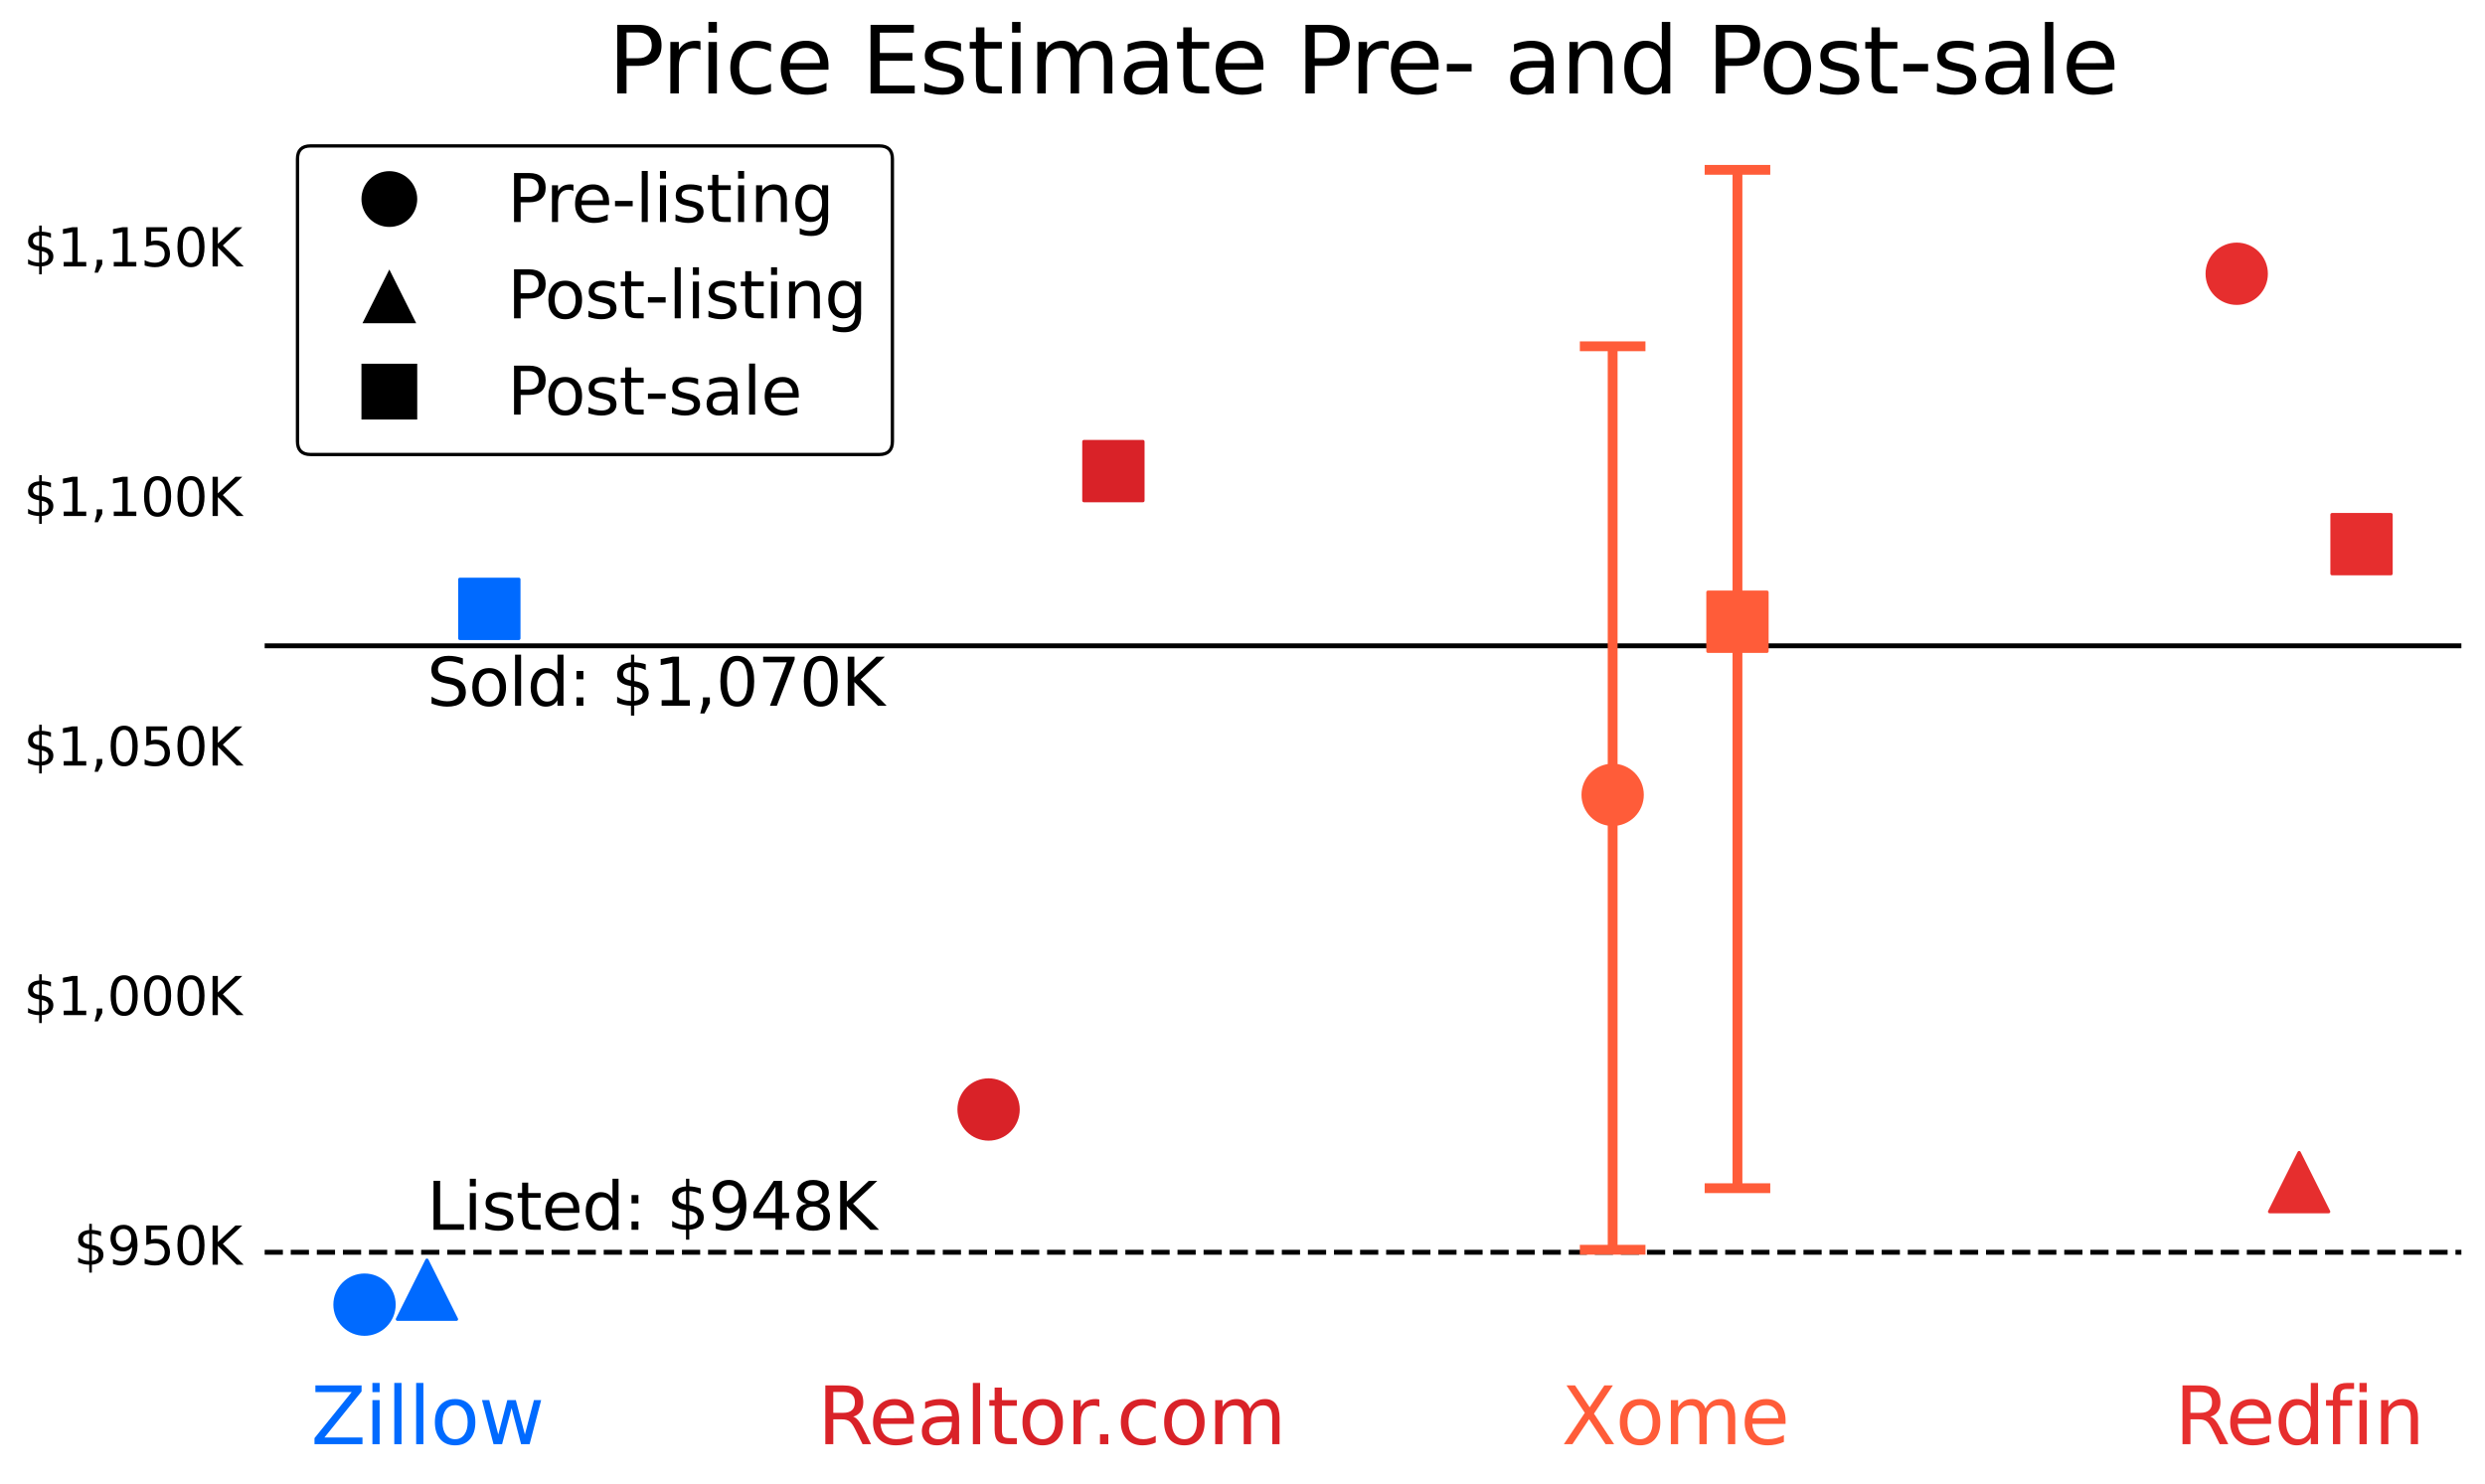 <?xml version="1.0" encoding="utf-8" standalone="no"?>
<!DOCTYPE svg PUBLIC "-//W3C//DTD SVG 1.1//EN"
  "http://www.w3.org/Graphics/SVG/1.1/DTD/svg11.dtd">
<svg xmlns:xlink="http://www.w3.org/1999/xlink" width="757.477pt" height="452.423pt" viewBox="0 0 757.477 452.423" xmlns="http://www.w3.org/2000/svg" version="1.1">
 <defs>
  <style type="text/css">*{stroke-linejoin: round; stroke-linecap: butt}</style>
 </defs>
 <g id="figure_1">
  <g id="patch_1">
   <path d="M 0 452.423 
L 757.477 452.423 
L 757.477 0 
L 0 0 
z
" style="fill: #ffffff"/>
  </g>
  <g id="axes_1">
   <g id="patch_2">
    <path d="M 80.677 414.996 
L 750.278 414.996 
L 750.278 34.476 
L 80.677 34.476 
z
" style="fill: #ffffff"/>
   </g>
   <g id="PathCollection_1">
    <path d="M 130.137 384.135 
L 121.137 402.135 
L 139.137 402.135 
z
" clip-path="url(#pa5fb951a98)" style="fill: #006aff; stroke: #006aff"/>
    <path d="M 700.818 351.344 
L 691.818 369.344 
L 709.818 369.344 
z
" clip-path="url(#pa5fb951a98)" style="fill: #e62e2e; stroke: #e62e2e"/>
   </g>
   <g id="line2d_1">
    <path d="M 80.677 381.723 
L 750.278 381.723 
" clip-path="url(#pa5fb951a98)" style="fill: none; stroke-dasharray: 5.55,2.4; stroke-dashoffset: 0; stroke: #000000; stroke-width: 1.5"/>
   </g>
   <g id="line2d_2">
    <path d="M 80.677 196.857 
L 750.278 196.857 
" clip-path="url(#pa5fb951a98)" style="fill: none; stroke: #000000; stroke-width: 1.5; stroke-linecap: square"/>
   </g>
   <g id="matplotlib.axis_1">
    <g id="xtick_1">
     <g id="text_1">
      <!-- Zillow -->
      <g style="fill: #006aff" transform="translate(94.759 440.232)scale(0.24 -0.24)">
       <defs>
        <path id="DejaVuSans-5a" d="M 359 4666 
L 4025 4666 
L 4025 4184 
L 1075 531 
L 4097 531 
L 4097 0 
L 288 0 
L 288 481 
L 3238 4134 
L 359 4134 
L 359 4666 
z
" transform="scale(0.016)"/>
        <path id="DejaVuSans-69" d="M 603 3500 
L 1178 3500 
L 1178 0 
L 603 0 
L 603 3500 
z
M 603 4863 
L 1178 4863 
L 1178 4134 
L 603 4134 
L 603 4863 
z
" transform="scale(0.016)"/>
        <path id="DejaVuSans-6c" d="M 603 4863 
L 1178 4863 
L 1178 0 
L 603 0 
L 603 4863 
z
" transform="scale(0.016)"/>
        <path id="DejaVuSans-6f" d="M 1959 3097 
Q 1497 3097 1228 2736 
Q 959 2375 959 1747 
Q 959 1119 1226 758 
Q 1494 397 1959 397 
Q 2419 397 2687 759 
Q 2956 1122 2956 1747 
Q 2956 2369 2687 2733 
Q 2419 3097 1959 3097 
z
M 1959 3584 
Q 2709 3584 3137 3096 
Q 3566 2609 3566 1747 
Q 3566 888 3137 398 
Q 2709 -91 1959 -91 
Q 1206 -91 779 398 
Q 353 888 353 1747 
Q 353 2609 779 3096 
Q 1206 3584 1959 3584 
z
" transform="scale(0.016)"/>
        <path id="DejaVuSans-77" d="M 269 3500 
L 844 3500 
L 1563 769 
L 2278 3500 
L 2956 3500 
L 3675 769 
L 4391 3500 
L 4966 3500 
L 4050 0 
L 3372 0 
L 2619 2869 
L 1863 0 
L 1184 0 
L 269 3500 
z
" transform="scale(0.016)"/>
       </defs>
       <use xlink:href="#DejaVuSans-5a"/>
       <use xlink:href="#DejaVuSans-69" x="68.506"/>
       <use xlink:href="#DejaVuSans-6c" x="96.289"/>
       <use xlink:href="#DejaVuSans-6c" x="124.072"/>
       <use xlink:href="#DejaVuSans-6f" x="151.855"/>
       <use xlink:href="#DejaVuSans-77" x="213.037"/>
      </g>
     </g>
    </g>
    <g id="xtick_2">
     <g id="text_2">
      <!-- Realtor.com -->
      <g style="fill: #d92228" transform="translate(249.166 440.232)scale(0.24 -0.24)">
       <defs>
        <path id="DejaVuSans-52" d="M 2841 2188 
Q 3044 2119 3236 1894 
Q 3428 1669 3622 1275 
L 4263 0 
L 3584 0 
L 2988 1197 
Q 2756 1666 2539 1819 
Q 2322 1972 1947 1972 
L 1259 1972 
L 1259 0 
L 628 0 
L 628 4666 
L 2053 4666 
Q 2853 4666 3247 4331 
Q 3641 3997 3641 3322 
Q 3641 2881 3436 2590 
Q 3231 2300 2841 2188 
z
M 1259 4147 
L 1259 2491 
L 2053 2491 
Q 2509 2491 2742 2702 
Q 2975 2913 2975 3322 
Q 2975 3731 2742 3939 
Q 2509 4147 2053 4147 
L 1259 4147 
z
" transform="scale(0.016)"/>
        <path id="DejaVuSans-65" d="M 3597 1894 
L 3597 1613 
L 953 1613 
Q 991 1019 1311 708 
Q 1631 397 2203 397 
Q 2534 397 2845 478 
Q 3156 559 3463 722 
L 3463 178 
Q 3153 47 2828 -22 
Q 2503 -91 2169 -91 
Q 1331 -91 842 396 
Q 353 884 353 1716 
Q 353 2575 817 3079 
Q 1281 3584 2069 3584 
Q 2775 3584 3186 3129 
Q 3597 2675 3597 1894 
z
M 3022 2063 
Q 3016 2534 2758 2815 
Q 2500 3097 2075 3097 
Q 1594 3097 1305 2825 
Q 1016 2553 972 2059 
L 3022 2063 
z
" transform="scale(0.016)"/>
        <path id="DejaVuSans-61" d="M 2194 1759 
Q 1497 1759 1228 1600 
Q 959 1441 959 1056 
Q 959 750 1161 570 
Q 1363 391 1709 391 
Q 2188 391 2477 730 
Q 2766 1069 2766 1631 
L 2766 1759 
L 2194 1759 
z
M 3341 1997 
L 3341 0 
L 2766 0 
L 2766 531 
Q 2569 213 2275 61 
Q 1981 -91 1556 -91 
Q 1019 -91 701 211 
Q 384 513 384 1019 
Q 384 1609 779 1909 
Q 1175 2209 1959 2209 
L 2766 2209 
L 2766 2266 
Q 2766 2663 2505 2880 
Q 2244 3097 1772 3097 
Q 1472 3097 1187 3025 
Q 903 2953 641 2809 
L 641 3341 
Q 956 3463 1253 3523 
Q 1550 3584 1831 3584 
Q 2591 3584 2966 3190 
Q 3341 2797 3341 1997 
z
" transform="scale(0.016)"/>
        <path id="DejaVuSans-74" d="M 1172 4494 
L 1172 3500 
L 2356 3500 
L 2356 3053 
L 1172 3053 
L 1172 1153 
Q 1172 725 1289 603 
Q 1406 481 1766 481 
L 2356 481 
L 2356 0 
L 1766 0 
Q 1100 0 847 248 
Q 594 497 594 1153 
L 594 3053 
L 172 3053 
L 172 3500 
L 594 3500 
L 594 4494 
L 1172 4494 
z
" transform="scale(0.016)"/>
        <path id="DejaVuSans-72" d="M 2631 2963 
Q 2534 3019 2420 3045 
Q 2306 3072 2169 3072 
Q 1681 3072 1420 2755 
Q 1159 2438 1159 1844 
L 1159 0 
L 581 0 
L 581 3500 
L 1159 3500 
L 1159 2956 
Q 1341 3275 1631 3429 
Q 1922 3584 2338 3584 
Q 2397 3584 2469 3576 
Q 2541 3569 2628 3553 
L 2631 2963 
z
" transform="scale(0.016)"/>
        <path id="DejaVuSans-2e" d="M 684 794 
L 1344 794 
L 1344 0 
L 684 0 
L 684 794 
z
" transform="scale(0.016)"/>
        <path id="DejaVuSans-63" d="M 3122 3366 
L 3122 2828 
Q 2878 2963 2633 3030 
Q 2388 3097 2138 3097 
Q 1578 3097 1268 2742 
Q 959 2388 959 1747 
Q 959 1106 1268 751 
Q 1578 397 2138 397 
Q 2388 397 2633 464 
Q 2878 531 3122 666 
L 3122 134 
Q 2881 22 2623 -34 
Q 2366 -91 2075 -91 
Q 1284 -91 818 406 
Q 353 903 353 1747 
Q 353 2603 823 3093 
Q 1294 3584 2113 3584 
Q 2378 3584 2631 3529 
Q 2884 3475 3122 3366 
z
" transform="scale(0.016)"/>
        <path id="DejaVuSans-6d" d="M 3328 2828 
Q 3544 3216 3844 3400 
Q 4144 3584 4550 3584 
Q 5097 3584 5394 3201 
Q 5691 2819 5691 2113 
L 5691 0 
L 5113 0 
L 5113 2094 
Q 5113 2597 4934 2840 
Q 4756 3084 4391 3084 
Q 3944 3084 3684 2787 
Q 3425 2491 3425 1978 
L 3425 0 
L 2847 0 
L 2847 2094 
Q 2847 2600 2669 2842 
Q 2491 3084 2119 3084 
Q 1678 3084 1418 2786 
Q 1159 2488 1159 1978 
L 1159 0 
L 581 0 
L 581 3500 
L 1159 3500 
L 1159 2956 
Q 1356 3278 1631 3431 
Q 1906 3584 2284 3584 
Q 2666 3584 2933 3390 
Q 3200 3197 3328 2828 
z
" transform="scale(0.016)"/>
       </defs>
       <use xlink:href="#DejaVuSans-52"/>
       <use xlink:href="#DejaVuSans-65" x="64.982"/>
       <use xlink:href="#DejaVuSans-61" x="126.506"/>
       <use xlink:href="#DejaVuSans-6c" x="187.785"/>
       <use xlink:href="#DejaVuSans-74" x="215.568"/>
       <use xlink:href="#DejaVuSans-6f" x="254.777"/>
       <use xlink:href="#DejaVuSans-72" x="315.959"/>
       <use xlink:href="#DejaVuSans-2e" x="347.947"/>
       <use xlink:href="#DejaVuSans-63" x="379.734"/>
       <use xlink:href="#DejaVuSans-6f" x="434.715"/>
       <use xlink:href="#DejaVuSans-6d" x="495.896"/>
      </g>
     </g>
    </g>
    <g id="xtick_3">
     <g id="text_3">
      <!-- Xome -->
      <g style="fill: #ff5c39" transform="translate(475.956 440.232)scale(0.24 -0.24)">
       <defs>
        <path id="DejaVuSans-58" d="M 403 4666 
L 1081 4666 
L 2241 2931 
L 3406 4666 
L 4084 4666 
L 2584 2425 
L 4184 0 
L 3506 0 
L 2194 1984 
L 872 0 
L 191 0 
L 1856 2491 
L 403 4666 
z
" transform="scale(0.016)"/>
       </defs>
       <use xlink:href="#DejaVuSans-58"/>
       <use xlink:href="#DejaVuSans-6f" x="68.506"/>
       <use xlink:href="#DejaVuSans-6d" x="129.688"/>
       <use xlink:href="#DejaVuSans-65" x="227.1"/>
      </g>
     </g>
    </g>
    <g id="xtick_4">
     <g id="text_4">
      <!-- Redfin -->
      <g style="fill: #e62e2e" transform="translate(662.855 440.232)scale(0.24 -0.24)">
       <defs>
        <path id="DejaVuSans-64" d="M 2906 2969 
L 2906 4863 
L 3481 4863 
L 3481 0 
L 2906 0 
L 2906 525 
Q 2725 213 2448 61 
Q 2172 -91 1784 -91 
Q 1150 -91 751 415 
Q 353 922 353 1747 
Q 353 2572 751 3078 
Q 1150 3584 1784 3584 
Q 2172 3584 2448 3432 
Q 2725 3281 2906 2969 
z
M 947 1747 
Q 947 1113 1208 752 
Q 1469 391 1925 391 
Q 2381 391 2643 752 
Q 2906 1113 2906 1747 
Q 2906 2381 2643 2742 
Q 2381 3103 1925 3103 
Q 1469 3103 1208 2742 
Q 947 2381 947 1747 
z
" transform="scale(0.016)"/>
        <path id="DejaVuSans-66" d="M 2375 4863 
L 2375 4384 
L 1825 4384 
Q 1516 4384 1395 4259 
Q 1275 4134 1275 3809 
L 1275 3500 
L 2222 3500 
L 2222 3053 
L 1275 3053 
L 1275 0 
L 697 0 
L 697 3053 
L 147 3053 
L 147 3500 
L 697 3500 
L 697 3744 
Q 697 4328 969 4595 
Q 1241 4863 1831 4863 
L 2375 4863 
z
" transform="scale(0.016)"/>
        <path id="DejaVuSans-6e" d="M 3513 2113 
L 3513 0 
L 2938 0 
L 2938 2094 
Q 2938 2591 2744 2837 
Q 2550 3084 2163 3084 
Q 1697 3084 1428 2787 
Q 1159 2491 1159 1978 
L 1159 0 
L 581 0 
L 581 3500 
L 1159 3500 
L 1159 2956 
Q 1366 3272 1645 3428 
Q 1925 3584 2291 3584 
Q 2894 3584 3203 3211 
Q 3513 2838 3513 2113 
z
" transform="scale(0.016)"/>
       </defs>
       <use xlink:href="#DejaVuSans-52"/>
       <use xlink:href="#DejaVuSans-65" x="64.982"/>
       <use xlink:href="#DejaVuSans-64" x="126.506"/>
       <use xlink:href="#DejaVuSans-66" x="189.982"/>
       <use xlink:href="#DejaVuSans-69" x="225.188"/>
       <use xlink:href="#DejaVuSans-6e" x="252.971"/>
      </g>
     </g>
    </g>
   </g>
   <g id="matplotlib.axis_2">
    <g id="ytick_1">
     <g id="text_5">
      <!-- $950K -->
      <g transform="translate(22.465 385.52)scale(0.16 -0.16)">
       <defs>
        <path id="DejaVuSans-24" d="M 2163 -941 
L 1850 -941 
L 1847 0 
Q 1519 6 1191 76 
Q 863 147 531 288 
L 531 850 
Q 850 650 1176 548 
Q 1503 447 1850 444 
L 1850 1869 
Q 1159 1981 845 2250 
Q 531 2519 531 2988 
Q 531 3497 872 3790 
Q 1213 4084 1850 4128 
L 1850 4863 
L 2163 4863 
L 2163 4138 
Q 2453 4125 2725 4076 
Q 2997 4028 3256 3944 
L 3256 3397 
Q 2997 3528 2723 3600 
Q 2450 3672 2163 3684 
L 2163 2350 
Q 2872 2241 3206 1959 
Q 3541 1678 3541 1191 
Q 3541 663 3186 358 
Q 2831 53 2163 6 
L 2163 -941 
z
M 1850 2406 
L 1850 3688 
Q 1488 3647 1297 3481 
Q 1106 3316 1106 3041 
Q 1106 2772 1282 2622 
Q 1459 2472 1850 2406 
z
M 2163 1806 
L 2163 453 
Q 2559 506 2761 678 
Q 2963 850 2963 1131 
Q 2963 1406 2770 1568 
Q 2578 1731 2163 1806 
z
" transform="scale(0.016)"/>
        <path id="DejaVuSans-39" d="M 703 97 
L 703 672 
Q 941 559 1184 500 
Q 1428 441 1663 441 
Q 2288 441 2617 861 
Q 2947 1281 2994 2138 
Q 2813 1869 2534 1725 
Q 2256 1581 1919 1581 
Q 1219 1581 811 2004 
Q 403 2428 403 3163 
Q 403 3881 828 4315 
Q 1253 4750 1959 4750 
Q 2769 4750 3195 4129 
Q 3622 3509 3622 2328 
Q 3622 1225 3098 567 
Q 2575 -91 1691 -91 
Q 1453 -91 1209 -44 
Q 966 3 703 97 
z
M 1959 2075 
Q 2384 2075 2632 2365 
Q 2881 2656 2881 3163 
Q 2881 3666 2632 3958 
Q 2384 4250 1959 4250 
Q 1534 4250 1286 3958 
Q 1038 3666 1038 3163 
Q 1038 2656 1286 2365 
Q 1534 2075 1959 2075 
z
" transform="scale(0.016)"/>
        <path id="DejaVuSans-35" d="M 691 4666 
L 3169 4666 
L 3169 4134 
L 1269 4134 
L 1269 2991 
Q 1406 3038 1543 3061 
Q 1681 3084 1819 3084 
Q 2600 3084 3056 2656 
Q 3513 2228 3513 1497 
Q 3513 744 3044 326 
Q 2575 -91 1722 -91 
Q 1428 -91 1123 -41 
Q 819 9 494 109 
L 494 744 
Q 775 591 1075 516 
Q 1375 441 1709 441 
Q 2250 441 2565 725 
Q 2881 1009 2881 1497 
Q 2881 1984 2565 2268 
Q 2250 2553 1709 2553 
Q 1456 2553 1204 2497 
Q 953 2441 691 2322 
L 691 4666 
z
" transform="scale(0.016)"/>
        <path id="DejaVuSans-30" d="M 2034 4250 
Q 1547 4250 1301 3770 
Q 1056 3291 1056 2328 
Q 1056 1369 1301 889 
Q 1547 409 2034 409 
Q 2525 409 2770 889 
Q 3016 1369 3016 2328 
Q 3016 3291 2770 3770 
Q 2525 4250 2034 4250 
z
M 2034 4750 
Q 2819 4750 3233 4129 
Q 3647 3509 3647 2328 
Q 3647 1150 3233 529 
Q 2819 -91 2034 -91 
Q 1250 -91 836 529 
Q 422 1150 422 2328 
Q 422 3509 836 4129 
Q 1250 4750 2034 4750 
z
" transform="scale(0.016)"/>
        <path id="DejaVuSans-4b" d="M 628 4666 
L 1259 4666 
L 1259 2694 
L 3353 4666 
L 4166 4666 
L 1850 2491 
L 4331 0 
L 3500 0 
L 1259 2247 
L 1259 0 
L 628 0 
L 628 4666 
z
" transform="scale(0.016)"/>
       </defs>
       <use xlink:href="#DejaVuSans-24"/>
       <use xlink:href="#DejaVuSans-39" x="63.623"/>
       <use xlink:href="#DejaVuSans-35" x="127.246"/>
       <use xlink:href="#DejaVuSans-30" x="190.869"/>
       <use xlink:href="#DejaVuSans-4b" x="254.492"/>
      </g>
     </g>
    </g>
    <g id="ytick_2">
     <g id="text_6">
      <!-- $1,000K -->
      <g transform="translate(7.2 309.443)scale(0.16 -0.16)">
       <defs>
        <path id="DejaVuSans-31" d="M 794 531 
L 1825 531 
L 1825 4091 
L 703 3866 
L 703 4441 
L 1819 4666 
L 2450 4666 
L 2450 531 
L 3481 531 
L 3481 0 
L 794 0 
L 794 531 
z
" transform="scale(0.016)"/>
        <path id="DejaVuSans-2c" d="M 750 794 
L 1409 794 
L 1409 256 
L 897 -744 
L 494 -744 
L 750 256 
L 750 794 
z
" transform="scale(0.016)"/>
       </defs>
       <use xlink:href="#DejaVuSans-24"/>
       <use xlink:href="#DejaVuSans-31" x="63.623"/>
       <use xlink:href="#DejaVuSans-2c" x="127.246"/>
       <use xlink:href="#DejaVuSans-30" x="159.033"/>
       <use xlink:href="#DejaVuSans-30" x="222.656"/>
       <use xlink:href="#DejaVuSans-30" x="286.279"/>
       <use xlink:href="#DejaVuSans-4b" x="349.902"/>
      </g>
     </g>
    </g>
    <g id="ytick_3">
     <g id="text_7">
      <!-- $1,050K -->
      <g transform="translate(7.2 233.367)scale(0.16 -0.16)">
       <use xlink:href="#DejaVuSans-24"/>
       <use xlink:href="#DejaVuSans-31" x="63.623"/>
       <use xlink:href="#DejaVuSans-2c" x="127.246"/>
       <use xlink:href="#DejaVuSans-30" x="159.033"/>
       <use xlink:href="#DejaVuSans-35" x="222.656"/>
       <use xlink:href="#DejaVuSans-30" x="286.279"/>
       <use xlink:href="#DejaVuSans-4b" x="349.902"/>
      </g>
     </g>
    </g>
    <g id="ytick_4">
     <g id="text_8">
      <!-- $1,100K -->
      <g transform="translate(7.2 157.29)scale(0.16 -0.16)">
       <use xlink:href="#DejaVuSans-24"/>
       <use xlink:href="#DejaVuSans-31" x="63.623"/>
       <use xlink:href="#DejaVuSans-2c" x="127.246"/>
       <use xlink:href="#DejaVuSans-31" x="159.033"/>
       <use xlink:href="#DejaVuSans-30" x="222.656"/>
       <use xlink:href="#DejaVuSans-30" x="286.279"/>
       <use xlink:href="#DejaVuSans-4b" x="349.902"/>
      </g>
     </g>
    </g>
    <g id="ytick_5">
     <g id="text_9">
      <!-- $1,150K -->
      <g transform="translate(7.2 81.214)scale(0.16 -0.16)">
       <use xlink:href="#DejaVuSans-24"/>
       <use xlink:href="#DejaVuSans-31" x="63.623"/>
       <use xlink:href="#DejaVuSans-2c" x="127.246"/>
       <use xlink:href="#DejaVuSans-31" x="159.033"/>
       <use xlink:href="#DejaVuSans-35" x="222.656"/>
       <use xlink:href="#DejaVuSans-30" x="286.279"/>
       <use xlink:href="#DejaVuSans-4b" x="349.902"/>
      </g>
     </g>
    </g>
   </g>
   <g id="LineCollection_1">
    <path clip-path="url(#pa5fb951a98)" style="fill: none; stroke: #006aff; stroke-width: 3"/>
   </g>
   <g id="line2d_3">
    <defs>
     <path id="m741e90de8d" d="M 10 0 
L -10 -0 
" style="stroke: #006aff; stroke-width: 3"/>
    </defs>
    <g clip-path="url(#pa5fb951a98)"/>
   </g>
   <g id="line2d_4">
    <g clip-path="url(#pa5fb951a98)"/>
   </g>
   <g id="LineCollection_2">
    <path clip-path="url(#pa5fb951a98)" style="fill: none; stroke: #d92228; stroke-width: 3"/>
   </g>
   <g id="line2d_5">
    <defs>
     <path id="m2662f7481b" d="M 10 0 
L -10 -0 
" style="stroke: #d92228; stroke-width: 3"/>
    </defs>
    <g clip-path="url(#pa5fb951a98)"/>
   </g>
   <g id="line2d_6">
    <g clip-path="url(#pa5fb951a98)"/>
   </g>
   <g id="LineCollection_3">
    <path d="M 491.568 380.962 
L 491.568 105.566 
" clip-path="url(#pa5fb951a98)" style="fill: none; stroke: #ff5c39; stroke-width: 3"/>
   </g>
   <g id="line2d_7">
    <defs>
     <path id="maa062813a8" d="M 10 0 
L -10 -0 
" style="stroke: #ff5c39; stroke-width: 3"/>
    </defs>
    <g clip-path="url(#pa5fb951a98)">
     <use xlink:href="#maa062813a8" x="491.568" y="380.962" style="fill: #ff5c39; stroke: #ff5c39; stroke-width: 3"/>
    </g>
   </g>
   <g id="line2d_8">
    <g clip-path="url(#pa5fb951a98)">
     <use xlink:href="#maa062813a8" x="491.568" y="105.566" style="fill: #ff5c39; stroke: #ff5c39; stroke-width: 3"/>
    </g>
   </g>
   <g id="LineCollection_4">
    <path clip-path="url(#pa5fb951a98)" style="fill: none; stroke: #e62e2e; stroke-width: 3"/>
   </g>
   <g id="line2d_9">
    <defs>
     <path id="me1fdcd6ed9" d="M 10 0 
L -10 -0 
" style="stroke: #e62e2e; stroke-width: 3"/>
    </defs>
    <g clip-path="url(#pa5fb951a98)"/>
   </g>
   <g id="line2d_10">
    <g clip-path="url(#pa5fb951a98)"/>
   </g>
   <g id="LineCollection_5">
    <path clip-path="url(#pa5fb951a98)" style="fill: none; stroke: #006aff; stroke-width: 3"/>
   </g>
   <g id="line2d_11">
    <g clip-path="url(#pa5fb951a98)"/>
   </g>
   <g id="line2d_12">
    <g clip-path="url(#pa5fb951a98)"/>
   </g>
   <g id="LineCollection_6">
    <path clip-path="url(#pa5fb951a98)" style="fill: none; stroke: #d92228; stroke-width: 3"/>
   </g>
   <g id="line2d_13">
    <g clip-path="url(#pa5fb951a98)"/>
   </g>
   <g id="line2d_14">
    <g clip-path="url(#pa5fb951a98)"/>
   </g>
   <g id="LineCollection_7">
    <path d="M 529.614 362.191 
L 529.614 51.772 
" clip-path="url(#pa5fb951a98)" style="fill: none; stroke: #ff5c39; stroke-width: 3"/>
   </g>
   <g id="line2d_15">
    <g clip-path="url(#pa5fb951a98)">
     <use xlink:href="#maa062813a8" x="529.614" y="362.191" style="fill: #ff5c39; stroke: #ff5c39; stroke-width: 3"/>
    </g>
   </g>
   <g id="line2d_16">
    <g clip-path="url(#pa5fb951a98)">
     <use xlink:href="#maa062813a8" x="529.614" y="51.772" style="fill: #ff5c39; stroke: #ff5c39; stroke-width: 3"/>
    </g>
   </g>
   <g id="LineCollection_8">
    <path clip-path="url(#pa5fb951a98)" style="fill: none; stroke: #e62e2e; stroke-width: 3"/>
   </g>
   <g id="line2d_17">
    <g clip-path="url(#pa5fb951a98)"/>
   </g>
   <g id="line2d_18">
    <g clip-path="url(#pa5fb951a98)"/>
   </g>
   <g id="line2d_19">
    <defs>
     <path id="m725961192b" d="M 0 9 
C 2.387 9 4.676 8.052 6.364 6.364 
C 8.052 4.676 9 2.387 9 0 
C 9 -2.387 8.052 -4.676 6.364 -6.364 
C 4.676 -8.052 2.387 -9 0 -9 
C -2.387 -9 -4.676 -8.052 -6.364 -6.364 
C -8.052 -4.676 -9 -2.387 -9 0 
C -9 2.387 -8.052 4.676 -6.364 6.364 
C -4.676 8.052 -2.387 9 0 9 
z
" style="stroke: #006aff"/>
    </defs>
    <g clip-path="url(#pa5fb951a98)">
     <use xlink:href="#m725961192b" x="111.114" y="397.699" style="fill: #006aff; stroke: #006aff"/>
    </g>
   </g>
   <g id="line2d_20">
    <defs>
     <path id="m2035d87d5c" d="M 0 9 
C 2.387 9 4.676 8.052 6.364 6.364 
C 8.052 4.676 9 2.387 9 0 
C 9 -2.387 8.052 -4.676 6.364 -6.364 
C 4.676 -8.052 2.387 -9 0 -9 
C -2.387 -9 -4.676 -8.052 -6.364 -6.364 
C -8.052 -4.676 -9 -2.387 -9 0 
C -9 2.387 -8.052 4.676 -6.364 6.364 
C -4.676 8.052 -2.387 9 0 9 
z
" style="stroke: #d92228"/>
    </defs>
    <g clip-path="url(#pa5fb951a98)">
     <use xlink:href="#m2035d87d5c" x="301.341" y="338.207" style="fill: #d92228; stroke: #d92228"/>
    </g>
   </g>
   <g id="line2d_21">
    <defs>
     <path id="m76337fd26b" d="M 0 9 
C 2.387 9 4.676 8.052 6.364 6.364 
C 8.052 4.676 9 2.387 9 0 
C 9 -2.387 8.052 -4.676 6.364 -6.364 
C 4.676 -8.052 2.387 -9 0 -9 
C -2.387 -9 -4.676 -8.052 -6.364 -6.364 
C -8.052 -4.676 -9 -2.387 -9 0 
C -9 2.387 -8.052 4.676 -6.364 6.364 
C -4.676 8.052 -2.387 9 0 9 
z
" style="stroke: #ff5c39"/>
    </defs>
    <g clip-path="url(#pa5fb951a98)">
     <use xlink:href="#m76337fd26b" x="491.568" y="242.29" style="fill: #ff5c39; stroke: #ff5c39"/>
    </g>
   </g>
   <g id="line2d_22">
    <defs>
     <path id="m1e42ebdaa5" d="M 0 9 
C 2.387 9 4.676 8.052 6.364 6.364 
C 8.052 4.676 9 2.387 9 0 
C 9 -2.387 8.052 -4.676 6.364 -6.364 
C 4.676 -8.052 2.387 -9 0 -9 
C -2.387 -9 -4.676 -8.052 -6.364 -6.364 
C -8.052 -4.676 -9 -2.387 -9 0 
C -9 2.387 -8.052 4.676 -6.364 6.364 
C -4.676 8.052 -2.387 9 0 9 
z
" style="stroke: #e62e2e"/>
    </defs>
    <g clip-path="url(#pa5fb951a98)">
     <use xlink:href="#m1e42ebdaa5" x="681.796" y="83.45" style="fill: #e62e2e; stroke: #e62e2e"/>
    </g>
   </g>
   <g id="line2d_23">
    <defs>
     <path id="m44f6c0b64f" d="M -9 9 
L 9 9 
L 9 -9 
L -9 -9 
z
" style="stroke: #006aff; stroke-linejoin: miter"/>
    </defs>
    <g clip-path="url(#pa5fb951a98)">
     <use xlink:href="#m44f6c0b64f" x="149.159" y="185.598" style="fill: #006aff; stroke: #006aff; stroke-linejoin: miter"/>
    </g>
   </g>
   <g id="line2d_24">
    <defs>
     <path id="m2b0f2106f4" d="M -9 9 
L 9 9 
L 9 -9 
L -9 -9 
z
" style="stroke: #d92228; stroke-linejoin: miter"/>
    </defs>
    <g clip-path="url(#pa5fb951a98)">
     <use xlink:href="#m2b0f2106f4" x="339.387" y="143.604" style="fill: #d92228; stroke: #d92228; stroke-linejoin: miter"/>
    </g>
   </g>
   <g id="line2d_25">
    <defs>
     <path id="mae8ee041da" d="M -9 9 
L 9 9 
L 9 -9 
L -9 -9 
z
" style="stroke: #ff5c39; stroke-linejoin: miter"/>
    </defs>
    <g clip-path="url(#pa5fb951a98)">
     <use xlink:href="#mae8ee041da" x="529.614" y="189.524" style="fill: #ff5c39; stroke: #ff5c39; stroke-linejoin: miter"/>
    </g>
   </g>
   <g id="line2d_26">
    <defs>
     <path id="ma24afe4367" d="M -9 9 
L 9 9 
L 9 -9 
L -9 -9 
z
" style="stroke: #e62e2e; stroke-linejoin: miter"/>
    </defs>
    <g clip-path="url(#pa5fb951a98)">
     <use xlink:href="#ma24afe4367" x="719.841" y="165.871" style="fill: #e62e2e; stroke: #e62e2e; stroke-linejoin: miter"/>
    </g>
   </g>
   <g id="text_10">
    <!-- Listed: $948K -->
    <g transform="translate(130.137 374.876)scale(0.2 -0.2)">
     <defs>
      <path id="DejaVuSans-4c" d="M 628 4666 
L 1259 4666 
L 1259 531 
L 3531 531 
L 3531 0 
L 628 0 
L 628 4666 
z
" transform="scale(0.016)"/>
      <path id="DejaVuSans-73" d="M 2834 3397 
L 2834 2853 
Q 2591 2978 2328 3040 
Q 2066 3103 1784 3103 
Q 1356 3103 1142 2972 
Q 928 2841 928 2578 
Q 928 2378 1081 2264 
Q 1234 2150 1697 2047 
L 1894 2003 
Q 2506 1872 2764 1633 
Q 3022 1394 3022 966 
Q 3022 478 2636 193 
Q 2250 -91 1575 -91 
Q 1294 -91 989 -36 
Q 684 19 347 128 
L 347 722 
Q 666 556 975 473 
Q 1284 391 1588 391 
Q 1994 391 2212 530 
Q 2431 669 2431 922 
Q 2431 1156 2273 1281 
Q 2116 1406 1581 1522 
L 1381 1569 
Q 847 1681 609 1914 
Q 372 2147 372 2553 
Q 372 3047 722 3315 
Q 1072 3584 1716 3584 
Q 2034 3584 2315 3537 
Q 2597 3491 2834 3397 
z
" transform="scale(0.016)"/>
      <path id="DejaVuSans-3a" d="M 750 794 
L 1409 794 
L 1409 0 
L 750 0 
L 750 794 
z
M 750 3309 
L 1409 3309 
L 1409 2516 
L 750 2516 
L 750 3309 
z
" transform="scale(0.016)"/>
      <path id="DejaVuSans-20" transform="scale(0.016)"/>
      <path id="DejaVuSans-34" d="M 2419 4116 
L 825 1625 
L 2419 1625 
L 2419 4116 
z
M 2253 4666 
L 3047 4666 
L 3047 1625 
L 3713 1625 
L 3713 1100 
L 3047 1100 
L 3047 0 
L 2419 0 
L 2419 1100 
L 313 1100 
L 313 1709 
L 2253 4666 
z
" transform="scale(0.016)"/>
      <path id="DejaVuSans-38" d="M 2034 2216 
Q 1584 2216 1326 1975 
Q 1069 1734 1069 1313 
Q 1069 891 1326 650 
Q 1584 409 2034 409 
Q 2484 409 2743 651 
Q 3003 894 3003 1313 
Q 3003 1734 2745 1975 
Q 2488 2216 2034 2216 
z
M 1403 2484 
Q 997 2584 770 2862 
Q 544 3141 544 3541 
Q 544 4100 942 4425 
Q 1341 4750 2034 4750 
Q 2731 4750 3128 4425 
Q 3525 4100 3525 3541 
Q 3525 3141 3298 2862 
Q 3072 2584 2669 2484 
Q 3125 2378 3379 2068 
Q 3634 1759 3634 1313 
Q 3634 634 3220 271 
Q 2806 -91 2034 -91 
Q 1263 -91 848 271 
Q 434 634 434 1313 
Q 434 1759 690 2068 
Q 947 2378 1403 2484 
z
M 1172 3481 
Q 1172 3119 1398 2916 
Q 1625 2713 2034 2713 
Q 2441 2713 2670 2916 
Q 2900 3119 2900 3481 
Q 2900 3844 2670 4047 
Q 2441 4250 2034 4250 
Q 1625 4250 1398 4047 
Q 1172 3844 1172 3481 
z
" transform="scale(0.016)"/>
     </defs>
     <use xlink:href="#DejaVuSans-4c"/>
     <use xlink:href="#DejaVuSans-69" x="55.713"/>
     <use xlink:href="#DejaVuSans-73" x="83.496"/>
     <use xlink:href="#DejaVuSans-74" x="135.596"/>
     <use xlink:href="#DejaVuSans-65" x="174.805"/>
     <use xlink:href="#DejaVuSans-64" x="236.328"/>
     <use xlink:href="#DejaVuSans-3a" x="299.805"/>
     <use xlink:href="#DejaVuSans-20" x="333.496"/>
     <use xlink:href="#DejaVuSans-24" x="365.283"/>
     <use xlink:href="#DejaVuSans-39" x="428.906"/>
     <use xlink:href="#DejaVuSans-34" x="492.529"/>
     <use xlink:href="#DejaVuSans-38" x="556.152"/>
     <use xlink:href="#DejaVuSans-4b" x="619.775"/>
    </g>
   </g>
   <g id="text_11">
    <!-- Sold: $1,070K -->
    <g transform="translate(130.137 215.116)scale(0.2 -0.2)">
     <defs>
      <path id="DejaVuSans-53" d="M 3425 4513 
L 3425 3897 
Q 3066 4069 2747 4153 
Q 2428 4238 2131 4238 
Q 1616 4238 1336 4038 
Q 1056 3838 1056 3469 
Q 1056 3159 1242 3001 
Q 1428 2844 1947 2747 
L 2328 2669 
Q 3034 2534 3370 2195 
Q 3706 1856 3706 1288 
Q 3706 609 3251 259 
Q 2797 -91 1919 -91 
Q 1588 -91 1214 -16 
Q 841 59 441 206 
L 441 856 
Q 825 641 1194 531 
Q 1563 422 1919 422 
Q 2459 422 2753 634 
Q 3047 847 3047 1241 
Q 3047 1584 2836 1778 
Q 2625 1972 2144 2069 
L 1759 2144 
Q 1053 2284 737 2584 
Q 422 2884 422 3419 
Q 422 4038 858 4394 
Q 1294 4750 2059 4750 
Q 2388 4750 2728 4690 
Q 3069 4631 3425 4513 
z
" transform="scale(0.016)"/>
      <path id="DejaVuSans-37" d="M 525 4666 
L 3525 4666 
L 3525 4397 
L 1831 0 
L 1172 0 
L 2766 4134 
L 525 4134 
L 525 4666 
z
" transform="scale(0.016)"/>
     </defs>
     <use xlink:href="#DejaVuSans-53"/>
     <use xlink:href="#DejaVuSans-6f" x="63.477"/>
     <use xlink:href="#DejaVuSans-6c" x="124.658"/>
     <use xlink:href="#DejaVuSans-64" x="152.441"/>
     <use xlink:href="#DejaVuSans-3a" x="215.918"/>
     <use xlink:href="#DejaVuSans-20" x="249.609"/>
     <use xlink:href="#DejaVuSans-24" x="281.396"/>
     <use xlink:href="#DejaVuSans-31" x="345.02"/>
     <use xlink:href="#DejaVuSans-2c" x="408.643"/>
     <use xlink:href="#DejaVuSans-30" x="440.43"/>
     <use xlink:href="#DejaVuSans-37" x="504.053"/>
     <use xlink:href="#DejaVuSans-30" x="567.676"/>
     <use xlink:href="#DejaVuSans-4b" x="631.299"/>
    </g>
   </g>
   <g id="text_12">
    <!-- Price Estimate Pre- and Post-sale -->
    <g transform="translate(185.339 28.476)scale(0.28 -0.28)">
     <defs>
      <path id="DejaVuSans-50" d="M 1259 4147 
L 1259 2394 
L 2053 2394 
Q 2494 2394 2734 2622 
Q 2975 2850 2975 3272 
Q 2975 3691 2734 3919 
Q 2494 4147 2053 4147 
L 1259 4147 
z
M 628 4666 
L 2053 4666 
Q 2838 4666 3239 4311 
Q 3641 3956 3641 3272 
Q 3641 2581 3239 2228 
Q 2838 1875 2053 1875 
L 1259 1875 
L 1259 0 
L 628 0 
L 628 4666 
z
" transform="scale(0.016)"/>
      <path id="DejaVuSans-45" d="M 628 4666 
L 3578 4666 
L 3578 4134 
L 1259 4134 
L 1259 2753 
L 3481 2753 
L 3481 2222 
L 1259 2222 
L 1259 531 
L 3634 531 
L 3634 0 
L 628 0 
L 628 4666 
z
" transform="scale(0.016)"/>
      <path id="DejaVuSans-2d" d="M 313 2009 
L 1997 2009 
L 1997 1497 
L 313 1497 
L 313 2009 
z
" transform="scale(0.016)"/>
     </defs>
     <use xlink:href="#DejaVuSans-50"/>
     <use xlink:href="#DejaVuSans-72" x="58.553"/>
     <use xlink:href="#DejaVuSans-69" x="99.666"/>
     <use xlink:href="#DejaVuSans-63" x="127.449"/>
     <use xlink:href="#DejaVuSans-65" x="182.43"/>
     <use xlink:href="#DejaVuSans-20" x="243.953"/>
     <use xlink:href="#DejaVuSans-45" x="275.74"/>
     <use xlink:href="#DejaVuSans-73" x="338.924"/>
     <use xlink:href="#DejaVuSans-74" x="391.023"/>
     <use xlink:href="#DejaVuSans-69" x="430.232"/>
     <use xlink:href="#DejaVuSans-6d" x="458.016"/>
     <use xlink:href="#DejaVuSans-61" x="555.428"/>
     <use xlink:href="#DejaVuSans-74" x="616.707"/>
     <use xlink:href="#DejaVuSans-65" x="655.916"/>
     <use xlink:href="#DejaVuSans-20" x="717.439"/>
     <use xlink:href="#DejaVuSans-50" x="749.227"/>
     <use xlink:href="#DejaVuSans-72" x="807.779"/>
     <use xlink:href="#DejaVuSans-65" x="846.643"/>
     <use xlink:href="#DejaVuSans-2d" x="908.166"/>
     <use xlink:href="#DejaVuSans-20" x="944.25"/>
     <use xlink:href="#DejaVuSans-61" x="976.037"/>
     <use xlink:href="#DejaVuSans-6e" x="1037.316"/>
     <use xlink:href="#DejaVuSans-64" x="1100.695"/>
     <use xlink:href="#DejaVuSans-20" x="1164.172"/>
     <use xlink:href="#DejaVuSans-50" x="1195.959"/>
     <use xlink:href="#DejaVuSans-6f" x="1252.637"/>
     <use xlink:href="#DejaVuSans-73" x="1313.818"/>
     <use xlink:href="#DejaVuSans-74" x="1365.918"/>
     <use xlink:href="#DejaVuSans-2d" x="1405.127"/>
     <use xlink:href="#DejaVuSans-73" x="1441.211"/>
     <use xlink:href="#DejaVuSans-61" x="1493.311"/>
     <use xlink:href="#DejaVuSans-6c" x="1554.59"/>
     <use xlink:href="#DejaVuSans-65" x="1582.373"/>
    </g>
   </g>
   <g id="legend_1">
    <g id="patch_3">
     <path d="M 94.677 138.544 
L 268.024 138.544 
Q 272.024 138.544 272.024 134.544 
L 272.024 48.476 
Q 272.024 44.476 268.024 44.476 
L 94.677 44.476 
Q 90.677 44.476 90.677 48.476 
L 90.677 134.544 
Q 90.677 138.544 94.677 138.544 
z
" style="fill: #ffffff; stroke: #000000; stroke-linejoin: miter"/>
    </g>
    <g id="line2d_27">
     <path d="M 98.677 60.672 
L 118.677 60.672 
L 138.678 60.672 
" style="fill: none; stroke: #ffffff; stroke-width: 1.5; stroke-linecap: square"/>
     <defs>
      <path id="md558b55e01" d="M 0 9 
C 2.387 9 4.676 8.052 6.364 6.364 
C 8.052 4.676 9 2.387 9 0 
C 9 -2.387 8.052 -4.676 6.364 -6.364 
C 4.676 -8.052 2.387 -9 0 -9 
C -2.387 -9 -4.676 -8.052 -6.364 -6.364 
C -8.052 -4.676 -9 -2.387 -9 0 
C -9 2.387 -8.052 4.676 -6.364 6.364 
C -4.676 8.052 -2.387 9 0 9 
z
" style="stroke: #ffffff"/>
     </defs>
     <g>
      <use xlink:href="#md558b55e01" x="118.677" y="60.672" style="stroke: #ffffff"/>
     </g>
    </g>
    <g id="text_13">
     <!-- Pre-listing -->
     <g transform="translate(154.678 67.672)scale(0.2 -0.2)">
      <defs>
       <path id="DejaVuSans-67" d="M 2906 1791 
Q 2906 2416 2648 2759 
Q 2391 3103 1925 3103 
Q 1463 3103 1205 2759 
Q 947 2416 947 1791 
Q 947 1169 1205 825 
Q 1463 481 1925 481 
Q 2391 481 2648 825 
Q 2906 1169 2906 1791 
z
M 3481 434 
Q 3481 -459 3084 -895 
Q 2688 -1331 1869 -1331 
Q 1566 -1331 1297 -1286 
Q 1028 -1241 775 -1147 
L 775 -588 
Q 1028 -725 1275 -790 
Q 1522 -856 1778 -856 
Q 2344 -856 2625 -561 
Q 2906 -266 2906 331 
L 2906 616 
Q 2728 306 2450 153 
Q 2172 0 1784 0 
Q 1141 0 747 490 
Q 353 981 353 1791 
Q 353 2603 747 3093 
Q 1141 3584 1784 3584 
Q 2172 3584 2450 3431 
Q 2728 3278 2906 2969 
L 2906 3500 
L 3481 3500 
L 3481 434 
z
" transform="scale(0.016)"/>
      </defs>
      <use xlink:href="#DejaVuSans-50"/>
      <use xlink:href="#DejaVuSans-72" x="58.553"/>
      <use xlink:href="#DejaVuSans-65" x="97.416"/>
      <use xlink:href="#DejaVuSans-2d" x="158.939"/>
      <use xlink:href="#DejaVuSans-6c" x="195.023"/>
      <use xlink:href="#DejaVuSans-69" x="222.807"/>
      <use xlink:href="#DejaVuSans-73" x="250.59"/>
      <use xlink:href="#DejaVuSans-74" x="302.689"/>
      <use xlink:href="#DejaVuSans-69" x="341.898"/>
      <use xlink:href="#DejaVuSans-6e" x="369.682"/>
      <use xlink:href="#DejaVuSans-67" x="433.061"/>
     </g>
    </g>
    <g id="line2d_28">
     <path d="M 98.677 90.029 
L 118.677 90.029 
L 138.678 90.029 
" style="fill: none; stroke: #ffffff; stroke-width: 1.5; stroke-linecap: square"/>
     <defs>
      <path id="m5f579df3d7" d="M 0 -9 
L -9 9 
L 9 9 
z
" style="stroke: #ffffff; stroke-linejoin: miter"/>
     </defs>
     <g>
      <use xlink:href="#m5f579df3d7" x="118.677" y="90.029" style="stroke: #ffffff; stroke-linejoin: miter"/>
     </g>
    </g>
    <g id="text_14">
     <!-- Post-listing -->
     <g transform="translate(154.678 97.029)scale(0.2 -0.2)">
      <use xlink:href="#DejaVuSans-50"/>
      <use xlink:href="#DejaVuSans-6f" x="56.678"/>
      <use xlink:href="#DejaVuSans-73" x="117.859"/>
      <use xlink:href="#DejaVuSans-74" x="169.959"/>
      <use xlink:href="#DejaVuSans-2d" x="209.168"/>
      <use xlink:href="#DejaVuSans-6c" x="245.252"/>
      <use xlink:href="#DejaVuSans-69" x="273.035"/>
      <use xlink:href="#DejaVuSans-73" x="300.818"/>
      <use xlink:href="#DejaVuSans-74" x="352.918"/>
      <use xlink:href="#DejaVuSans-69" x="392.127"/>
      <use xlink:href="#DejaVuSans-6e" x="419.91"/>
      <use xlink:href="#DejaVuSans-67" x="483.289"/>
     </g>
    </g>
    <g id="line2d_29">
     <path d="M 98.677 119.385 
L 118.677 119.385 
L 138.678 119.385 
" style="fill: none; stroke: #ffffff; stroke-width: 1.5; stroke-linecap: square"/>
     <defs>
      <path id="mc3fa952dde" d="M -9 9 
L 9 9 
L 9 -9 
L -9 -9 
z
" style="stroke: #ffffff; stroke-linejoin: miter"/>
     </defs>
     <g>
      <use xlink:href="#mc3fa952dde" x="118.677" y="119.385" style="stroke: #ffffff; stroke-linejoin: miter"/>
     </g>
    </g>
    <g id="text_15">
     <!-- Post-sale -->
     <g transform="translate(154.678 126.385)scale(0.2 -0.2)">
      <use xlink:href="#DejaVuSans-50"/>
      <use xlink:href="#DejaVuSans-6f" x="56.678"/>
      <use xlink:href="#DejaVuSans-73" x="117.859"/>
      <use xlink:href="#DejaVuSans-74" x="169.959"/>
      <use xlink:href="#DejaVuSans-2d" x="209.168"/>
      <use xlink:href="#DejaVuSans-73" x="245.252"/>
      <use xlink:href="#DejaVuSans-61" x="297.352"/>
      <use xlink:href="#DejaVuSans-6c" x="358.631"/>
      <use xlink:href="#DejaVuSans-65" x="386.414"/>
     </g>
    </g>
   </g>
  </g>
 </g>
 <defs>
  <clipPath id="pa5fb951a98">
   <rect x="80.677" y="34.476" width="669.6" height="380.52"/>
  </clipPath>
 </defs>
</svg>
